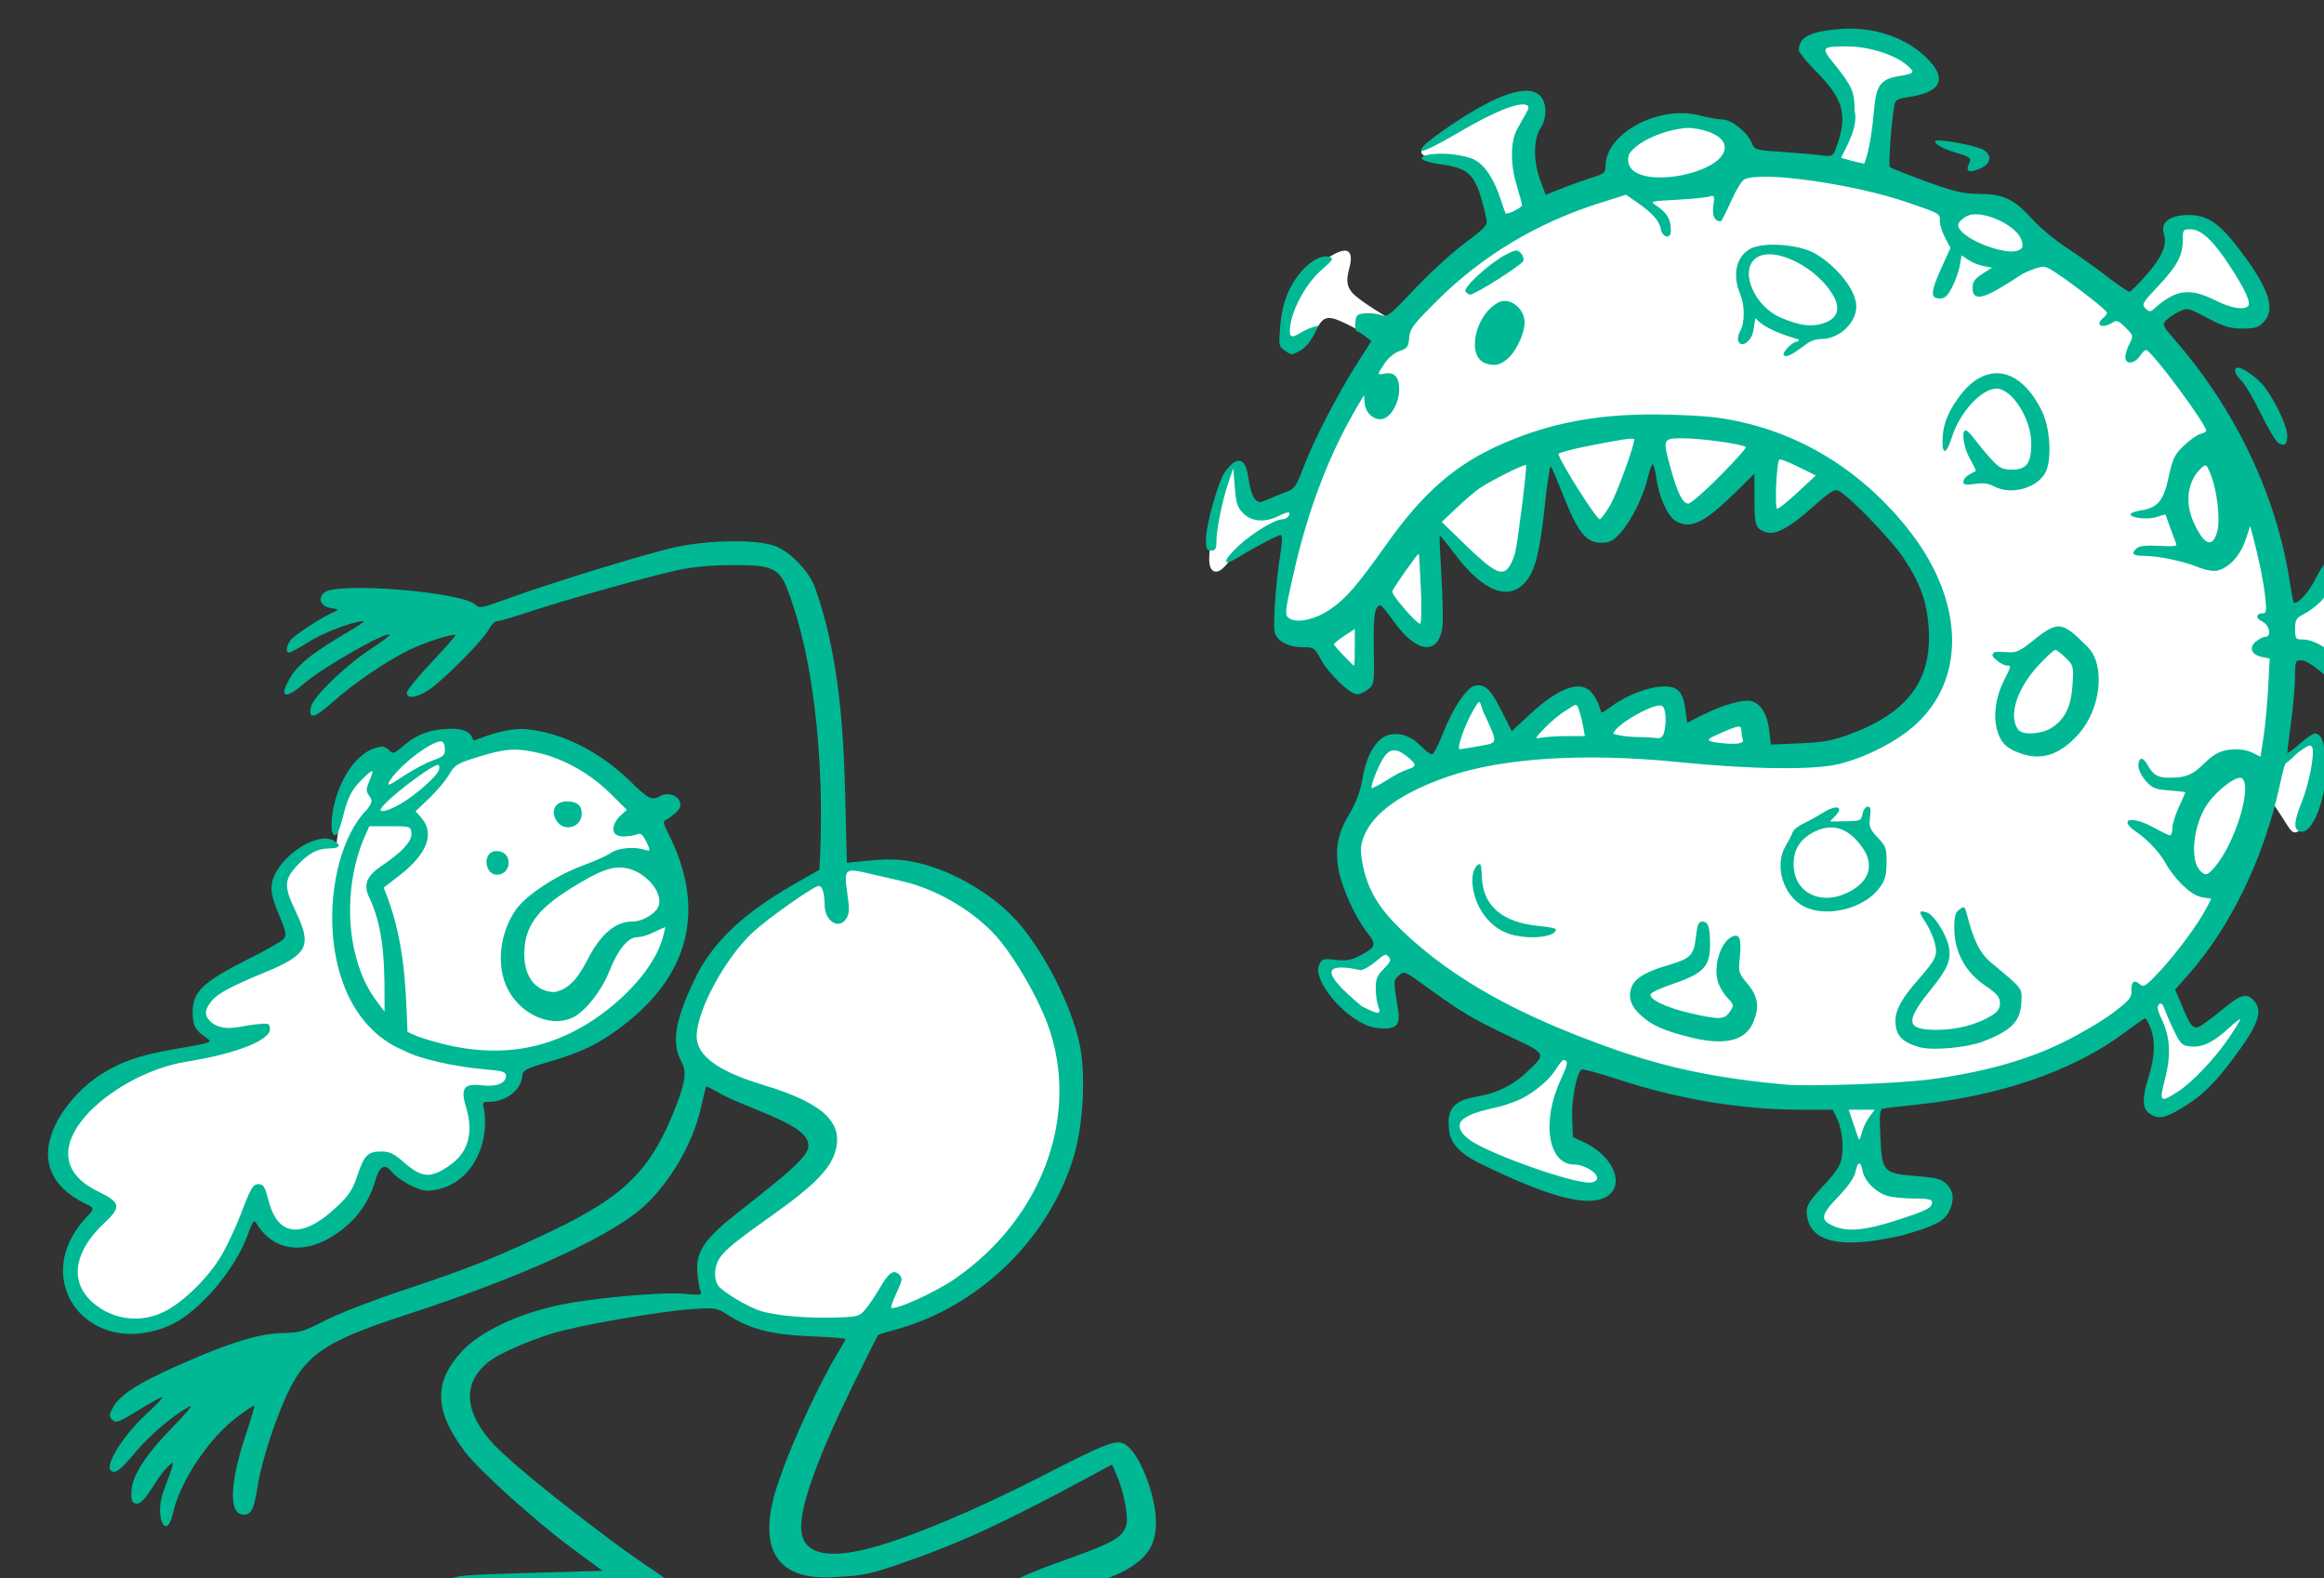 <?xml version="1.0" ?><svg height="294.986mm" viewBox="0 0 434.525 294.986" width="434.525mm" xmlns="http://www.w3.org/2000/svg">
    <rect x="0" y="0" width="434.525" height="294.986" fill="#333333" stroke="none"/>
    <path color="#000" d="m 26117.814,15277.555 c -3.46,0.03 -6.967,0.292 -10.541,0.781 -19.059,2.606 -2.464,15.946 9.206,35.666 11.639,19.671 -1.358,41.969 -9.487,59.375 -31.609,-5.205 -60.519,-9.369 -60.519,-9.369 0,0 -6.42,-25.789 -38.508,-26.012 -3.32,-0.02 -6.915,0.228 -10.805,0.809 -41.497,6.196 -37.494,36.925 -37.494,36.925 0,0 -32.753,12.294 -58.629,24.041 0.08,-1.252 -0.08,-2.464 -0.564,-3.583 -4.754,-11.086 -9.64,-39.829 -1.86,-56.438 7.779,-16.608 -0.476,-22.169 -10.33,-19.213 -9.854,2.956 -50.909,19.913 -63.097,30.182 -12.187,10.268 -4.193,10.93 12.835,13.07 17.028,2.139 28.523,26.563 36.303,47.566 0.256,0.691 0.562,1.291 0.887,1.848 -0.763,0.521 -1.477,1.029 -2.078,1.508 -9.934,7.917 -40.11,33.65 -67.785,66.103 -11.804,-6.912 -27.482,-16.492 -33.334,-21.923 -9.834,-9.128 -1.58,-18.337 -2.487,-26.795 -0.907,-8.459 -11.104,-3.379 -22.48,5.422 -11.376,8.801 -21.772,34.338 -23.369,45.49 -1.597,11.153 7.801,15.562 13.48,10.336 11.245,-9.834 9.299,-21.587 22.045,-17.096 7.879,2.777 23.329,11.692 34.735,18.563 -11.002,14.151 -21.035,29.184 -28.456,44.328 -9.448,19.282 -18.045,40.572 -25.181,61.166 -12.484,4.63 -25.756,9.441 -29.891,10.531 -8.454,2.228 -15.555,2.69 -17.096,-10.551 -1.541,-13.241 -2.021,-17.056 -6.638,-18.974 -4.617,-1.917 -13.444,29.987 -15.219,47.599 -2.943,17.067 -2.383,24.97 2.941,25.264 5.325,0.294 10.65,-10.55 17.329,-15.805 6.679,-5.254 28.54,-16.857 36.293,-18.16 1.503,-0.253 3.723,-0.733 6.164,-1.289 -10.131,32.628 -15.833,61.169 -14.383,73.703 6.495,14.991 26.535,7.115 26.535,7.115 l 31.818,32.321 1.676,-51.664 11.352,-10.467 c 0,0 30.982,28.889 35.168,27.047 4.187,-1.843 -0.28,-78.877 -0.28,-78.877 0,0 48.568,42.369 54.709,42.871 6.14,0.502 12.841,-7.453 16.563,-41.531 3.722,-34.08 11.537,-48.147 11.537,-48.147 0,0 33.587,53.756 39.17,55.598 5.582,1.842 34.89,-66.821 34.89,-66.821 0,0 19.724,52.754 24.469,54.596 4.745,1.842 53.965,-46.725 53.965,-46.725 0,0 2.139,48.987 7.443,50.913 5.303,1.926 44.196,-33.327 47.36,-31.569 3.163,1.758 98.358,69.586 64.584,141.178 -33.774,71.593 -124.397,52.502 -124.397,52.502 0,0 1.023,-27.382 -6.328,-30.061 -7.35,-2.68 -50.055,22.358 -50.055,22.358 0,0 -0.279,-31.735 -10.792,-32.656 -10.514,-0.922 -46.243,30.394 -46.243,30.394 0,0 -10.699,-31.902 -17.398,-30.478 -6.699,1.423 -42.24,37.763 -42.24,37.763 0,0 -22.981,-41.029 -25.959,-38.517 -2.977,2.512 -28.377,52.752 -28.377,52.752 0,0 -24.472,-22.942 -35.358,-15.071 -10.886,7.871 -14.42,40.944 -14.42,40.944 0,0 -17.585,12.058 -7.631,46.892 3.687,12.896 10.138,31.026 26.838,50.942 -9.73,7.088 -19.126,13.601 -22.666,14.966 -8.471,3.267 -17.459,-3.657 -22.646,1.944 -5.186,5.601 -1.47,9.919 11.885,24.115 13.354,14.197 24.808,17.931 32.285,12.758 7.477,-5.173 -4.15,-20.03 -1.557,-28.82 1.393,-4.721 5.484,-9.916 11.459,-15.362 20.694,20.952 53.473,43.211 106.471,63.047 -5.194,9.545 -10.836,19.321 -14.383,23.553 -7.952,9.491 -33.753,14.547 -49.355,20.654 -15.602,6.106 -5.532,24.854 6.396,31.232 11.928,6.379 32.586,13.459 51.127,20.11 18.541,6.651 41.836,8.673 44.559,-0.856 2.723,-9.53 -8.472,-10.735 -19.752,-19.681 -11.28,-8.946 -15.516,-8.634 -13.485,-21.742 1.971,-12.716 3.456,-32.972 11.987,-47.204 22.806,7.685 48.93,14.926 78.931,21.483 37.658,8.23 71.845,12.959 103.063,14.305 8.866,13.893 17.466,37.69 0.392,57.183 -19.145,21.859 -16.163,24.075 -12.144,27.926 4.019,3.85 5.532,11.746 39.804,5.602 34.273,-6.147 46.848,-16.765 45.379,-24.739 -1.47,-7.973 -28.611,-5.251 -39.502,-11.435 -9.272,-5.265 -6.031,-42.326 -4.884,-54.278 79.07,-2.186 137.686,-28.736 185.363,-77.672 v 0.116 c 5.489,9.84 16.164,23.998 14.176,35.939 -1.989,11.941 -13.83,35.706 -6.051,40.84 7.779,5.134 33.191,-12.681 42.699,-23.883 9.508,-11.201 28.567,-36.562 23.381,-41.93 -5.186,-5.367 -18.238,10.386 -26.666,14.665 -8.427,4.278 -14.652,4.357 -20.141,-7.973 -3.139,-7.052 -11.476,-18.851 -18.091,-27.746 18.39,-20.619 35.152,-44.754 50.88,-72.281 12.574,-22.005 21.601,-43.921 27.827,-65.444 0.747,3.927 2.495,8.379 5.892,13.242 12.879,18.436 11.755,22.756 19.664,16.727 7.909,-6.029 9.812,-36.717 11.67,-44.691 1.859,-7.973 0.561,-20.187 -4.496,-16.881 -4.946,3.234 -12.133,6.593 -28.098,13.4 5.896,-26.781 7.643,-52.791 6.639,-77.418 7.049,0.04 14.771,0.415 21.026,1.588 15.559,2.918 18.714,17.774 26.709,18.396 7.995,0.622 11.322,-27.38 11.582,-47.8 0.259,-20.42 -2.075,-39.36 -11.237,-39.44 -9.163,-0.08 -15.689,13.458 -23.511,26.76 -5.792,9.849 -14.176,13.425 -26.483,15.867 -6.84,-59.621 -28.131,-109.056 -41.213,-138.316 -9.856,-22.044 -30.85,-44.95 -52.806,-64.721 4.484,-3.607 9.095,-7.572 13.377,-11.728 16.466,-15.986 26.104,-1.168 47.324,6.377 21.22,7.546 21.35,-5.523 17.287,-17.969 -4.062,-12.447 -31.033,-43.563 -41.319,-51.614 -10.286,-8.051 -16.118,6.223 -20.181,22.637 -3.677,14.858 -16.819,24.314 -32.387,38.606 -28.963,-23.904 -55.32,-40.575 -55.32,-40.575 0,0 -12.002,-22.272 -29.494,-31.65 -17.492,-9.379 -28.937,1.59 -43.823,-6.449 -5.197,-2.806 -23.846,-6.818 -45.814,-10.85 2.525,-20.249 8.793,-64.042 16.199,-66.941 9.638,-3.773 23.899,-8.791 5.531,-20.731 -14.924,-9.702 -29.047,-14.011 -44.043,-13.888 z m -991.503,492.191 c -8.926,0.221 -19.887,3.855 -28.778,13.549 -18.199,19.842 -7.742,-7.999 -16.793,-1.178 -9.051,6.821 -21.809,17.567 -26.662,62.957 -5.998,2.503 -26.334,2.355 -36.857,20.707 -10.523,18.352 8.287,49.905 8.287,49.905 0,0 -67.501,25.319 -68.047,46.076 -0.545,20.756 26.935,22.033 26.935,22.033 0,0 -92.447,19.159 -112.13,50.564 -19.683,31.405 -11.834,56.776 16.464,64.725 -8.451,17.469 -44.405,53.231 2.127,82.682 37.543,23.761 86.872,-25.463 108.614,-83.418 0,0 -0.11,37.98 33.259,26.4 33.369,-11.581 50.163,-56.873 50.163,-56.873 0,0 36.257,27.627 53.378,10.551 17.12,-17.077 14.504,-53.537 14.504,-53.537 0,0 28.195,-0.34 30.237,-23.33 27.044,-8.195 119.136,-43.476 114.174,-107.758 -4.962,-64.282 -55.795,-104.84 -77.643,-114.824 -34.506,-15.769 -75.541,1.103 -75.541,1.103 3.57,-5.063 -3.494,-10.065 -13.934,-10.334 -0.575,-0.01 -1.162,-0.01 -1.757,0 z m 311.923,91.955 c -21.054,-0.236 -47.53,6.1 -59.324,16.072 -15.725,13.295 -51.666,27.781 -73.117,84.403 -21.452,56.621 51.797,64.507 76.256,74.513 24.46,10.006 17.528,29.077 4.578,41.555 -12.949,12.478 -23.413,19.659 -46.434,40.024 -23.021,20.365 -33.092,28.722 -12.687,49.675 13.08,11.301 93.652,41.672 170.693,-13.183 77.042,-54.856 80.967,-137.257 57.815,-197.645 -23.152,-60.388 -79.003,-86.287 -99.278,-92.879 -5.068,-1.648 -11.484,-2.456 -18.502,-2.535 z" fill="#FFFFFF" overflow="visible" paint-order="fill markers stroke" transform="translate(517.442,3.726) matrix(0.265,0,0,0.265,-6215.734,-3399.215) translate(-3313.529,-2437.82)"/>
    <path d="m 21886.116,13940.863 c -57.856,-1.226 -61.574,-1.511 -64.036,-4.881 -3.196,-4.37 -3.218,-5.067 -0.309,-8.85 1.978,-2.575 9.618,-3.208 54.301,-4.498 l 51.999,-1.502 -21.593,-15.968 c -26.22,-19.391 -65.894,-55.219 -75.72,-68.379 -21.41,-28.678 -21.958,-48.661 -1.931,-70.391 12.999,-14.101 40.014,-26.82 70.112,-33.01 22.863,-4.704 71.276,-9.024 86.149,-7.685 12.657,1.135 13.491,0.99 12.09,-2.104 -0.829,-1.827 -1.812,-7.885 -2.187,-13.459 -0.989,-14.744 5.27,-23.526 31.173,-43.741 32.556,-25.409 42.231,-34.186 45.897,-40.753 9.917,-17.766 -38.839,-28.545 -62.476,-41.998 -4.385,-2.566 -8.169,-4.389 -8.407,-4.044 -0.228,0.342 -1.928,7.257 -3.755,15.365 -5.874,26.065 -23.587,55.457 -43.236,71.752 -25.088,20.802 -86.955,48.562 -164.071,73.619 -55.629,18.076 -70.133,27.343 -82.979,53.009 -8.821,17.623 -19.321,49.356 -22.169,67.002 -2.865,17.754 -4.504,21.166 -10.165,21.166 -10.634,0 -9.887,-22.274 1.921,-57.336 3.492,-10.371 6.04,-19.169 5.663,-19.546 -0.378,-0.377 -5.922,3.291 -12.317,8.154 -19.875,15.104 -39.975,45.225 -44.967,67.388 -2.445,10.86 -6.312,12.687 -8.679,4.105 -2.898,-15.727 6.803,-27.311 8.709,-39.621 -10.293,6.088 -18.974,29.739 -25.771,29.105 -3.162,-0.45 -3.767,-1.816 -3.643,-8.229 0.202,-11.098 9.696,-25.964 29.335,-45.993 9.123,-9.302 14.511,-15.834 11.978,-14.516 -11.027,5.741 -27.986,19.981 -38.001,31.915 -11.669,13.903 -14.953,16.312 -18.032,13.234 -3.899,-3.902 9.257,-24.826 24.363,-38.744 7.665,-7.062 13.123,-12.838 12.129,-12.838 -0.993,0 -8.693,4.238 -17.115,9.42 -13.561,8.347 -15.626,9.109 -18.056,6.679 -2.43,-2.43 -2.402,-3.405 0.253,-8.526 4.591,-8.879 17.84,-17.42 47.096,-30.37 35.481,-15.702 56.402,-22.123 72.948,-22.383 11.751,-0.178 14.741,-1.075 29.835,-8.872 9.451,-4.879 34.731,-14.607 57.887,-22.274 43.117,-14.273 64.647,-22.908 102.93,-41.281 50.98,-24.463 69.555,-43.198 86.531,-87.276 7.11,-18.458 7.815,-24.636 3.685,-32.341 -7.088,-13.219 -3.973,-29.977 11.313,-60.89 20.526,-39.571 62.534,-60.024 86.308,-73.819 3.707,-59.854 -0.913,-143.81 -23.5,-200.157 -5.713,-14.251 -14.732,-14.84 -39.118,-14.757 -13.263,0.05 -27.009,1.326 -36.752,3.422 -19.999,4.299 -80.077,21.154 -105.471,29.586 -10.827,3.596 -20.965,6.54 -22.528,6.54 -1.563,0 -4.191,2.607 -5.84,5.794 -3.662,7.08 -30.018,33.887 -41.139,41.844 -8.833,6.319 -16.769,7.675 -16.769,2.865 0,-1.616 7.878,-11.29 17.509,-21.496 9.628,-10.208 17.237,-18.832 16.908,-19.161 -1.429,-1.428 -22.505,5.337 -33.049,10.605 -16.659,8.328 -39.094,23.657 -53.663,36.671 -12.998,11.613 -17.577,12.506 -15.182,2.975 1.748,-6.971 23.964,-28.475 41.138,-39.822 8.319,-5.495 14.798,-10.318 14.4,-10.718 -2.541,-2.539 -47.528,23.137 -61.064,34.853 -13.701,11.855 -17.724,8.87 -8.228,-6.105 5.456,-8.599 16.663,-17.227 40.331,-31.041 6.785,-3.96 11.491,-7.216 10.455,-7.233 -6.7,-0.127 -28.129,7.923 -38.383,14.399 -6.689,4.223 -13.013,7.682 -14.052,7.682 -2.708,0 -2.326,-4.081 0.801,-8.546 2.557,-3.651 23.564,-17.27 31.403,-20.357 3.094,-1.219 2.654,-1.603 -2.764,-2.399 -7.282,-1.069 -9.704,-6.851 -4.629,-11.063 9.025,-7.492 96.304,-0.481 106.267,8.534 3.142,2.844 4.581,2.593 22.267,-3.89 29.518,-10.816 98.053,-31.895 118.417,-36.423 24.205,-5.381 58.462,-5.792 71.263,-0.851 10.008,3.862 22.378,16.376 27.356,27.682 17.259,47.355 20.602,100.49 21.779,145.9 l 1.224,49.754 4.605,-0.481 c 24.834,-2.602 31.84,-2.539 45.065,0.403 26.371,5.868 56.267,23.982 73.003,44.235 18.284,22.127 35.579,56.771 41.374,82.877 4.652,20.97 2.99,56.418 -3.722,79.356 -16.918,57.803 -66.451,106.363 -125.066,122.605 -7.013,1.943 -12.978,3.76 -13.254,4.039 -0.279,0.279 -8.022,15.765 -17.209,34.416 -24.296,49.321 -37.044,84.066 -37.044,100.964 0,18.715 17.002,23.61 50.402,14.511 28.011,-7.632 73.257,-26.655 118.272,-49.728 47.858,-24.527 54.011,-26.846 60.304,-22.721 10.726,7.027 22.49,38.938 21.292,57.753 -0.902,14.185 -6.598,22.346 -21.454,30.738 -18.453,10.426 -58.82,18.827 -75.38,20.47 -10.729,1.064 -17.481,-0.903 -6.833,-10.252 4.177,-3.669 15.44,-8.785 33.498,-15.213 41.443,-14.756 47.005,-17.865 49.46,-27.654 1.391,-5.536 -2.156,-23.376 -6.74,-33.912 l -3.486,-8.011 -15.226,8.229 c -61.799,33.401 -94.158,48.229 -136.85,62.709 -18.597,6.307 -25.069,7.625 -40.707,8.278 -47.868,4.396 -59.292,-23.606 -40.336,-72.948 6.952,-20.931 27.021,-64.138 38.767,-83.48 3.489,-5.742 6.342,-10.835 6.342,-11.319 0,-0.484 -10.986,-1.335 -24.415,-1.893 -27.56,-1.142 -42.555,-4.903 -57.581,-14.435 -9.101,-5.775 -9.407,-5.828 -26.389,-4.712 -23.255,1.527 -80.79,11.569 -98.924,17.267 -17.389,5.463 -35.58,13.454 -43.562,19.138 -23.302,17.857 -14.461,40.616 2.539,58.87 15.621,16.231 51.438,44.204 82.485,67.47 32.763,24.552 47.303,30.647 47.303,36.879 0,4.701 0.356,14.585 -12.24,11.455 -28.523,-7.533 -61.139,-6.315 -82.67,-6.785 z m 227.522,-204.221 c 2.457,-2.921 7.051,-9.74 10.206,-15.147 6.38,-10.936 9.714,-13.168 13.707,-9.172 2.357,2.354 2.119,3.914 -1.91,12.61 -2.529,5.46 -4.272,10.249 -3.877,10.647 2.204,2.205 30.855,-10.728 44.494,-20.083 64.626,-44.323 90.894,-121.454 63.397,-186.165 -7.233,-17.027 -19.591,-38.131 -30.161,-51.512 -15.571,-19.705 -43.762,-37.094 -69.839,-43.077 -7.353,-1.685 -18.679,-4.305 -25.166,-5.819 -15.36,-3.583 -16.165,-2.732 -13.659,14.45 1.58,10.829 1.461,14.176 -0.622,17.531 -5.249,8.462 -15.356,2.151 -15.409,-9.624 -0.05,-8.878 -2.008,-14.194 -4.848,-13.105 -6.392,2.453 -35.663,23.263 -45.577,32.403 -19.64,18.106 -39.847,55.381 -39.847,73.51 0,13.713 15.051,24.712 46.991,34.343 43.883,13.232 58.273,27.651 49.782,49.886 -4.175,10.937 -16.166,22.659 -41.752,40.818 -27.603,19.592 -34.928,25.526 -38.84,31.458 -3.621,5.488 -4.242,13.52 -1.447,18.74 2.252,4.208 20.462,15.316 30.266,18.461 10.371,3.329 32.458,5.305 52.402,4.692 16.446,-0.506 17.445,-0.775 21.709,-5.845 z m -551.416,-62.92 c 5.664,-6.763 9.676,-7.901 1.12,-11.487 -51.576,-25.169 -16.479,-73.207 9.846,-90.573 14.785,-9.565 27.882,-14.149 52.789,-18.469 27.737,-4.814 27.398,-4.683 21.971,-8.422 -7.171,-4.941 -8.952,-8.268 -9.013,-16.85 -0.102,-15.545 6.629,-21.935 41.701,-39.522 11.091,-5.564 21.268,-11.445 22.616,-13.069 2.083,-2.511 1.556,-5.096 -3.509,-17.159 -4.472,-10.658 -5.726,-15.958 -5.016,-21.238 2.338,-17.448 30.81,-37.726 43.464,-30.956 5.851,3.132 4.668,5.633 -2.663,5.633 -8.594,0 -15.263,3.623 -23.541,12.785 -8.588,9.507 -8.638,14.349 -0.323,31.701 11.722,24.456 8.659,30.372 -22.348,43.181 -24.03,9.924 -33.033,14.819 -37.36,20.323 -5.189,6.598 -4.87,10.73 1.201,15.517 9.4,5.958 19.249,1.764 29.944,0.616 9.69,-1.034 10.146,-0.89 10.371,3.276 0.383,7.168 -21.183,17.007 -59.202,23.08 -52.02,8.31 -117.373,64.489 -62.194,91.429 15.963,7.627 16.707,10.906 4.964,21.869 -24.763,23.121 -25.635,46.706 -2.263,61.156 12.823,7.929 28.804,8.85 42.747,2.468 12.816,-5.868 29.686,-21.677 39.961,-37.444 4.251,-6.528 11.278,-21.16 15.61,-32.514 6.884,-18.041 8.415,-20.648 12.119,-20.648 3.672,0 4.665,1.612 7.366,11.944 6.664,25.483 24.018,26.775 48.507,3.613 8.012,-7.575 10.806,-11.84 13.954,-21.296 4.877,-14.663 7.439,-17.295 16.821,-17.295 6.039,0 8.988,1.381 15.842,7.411 13.1,11.534 19.424,11.863 33.398,1.741 12.497,-9.053 16.066,-22.683 10.654,-40.665 -4.021,-13.366 -1.447,-16.688 11.732,-15.127 9.747,1.156 16.517,-1.564 16.517,-6.628 0,-2.889 -2.125,-3.568 -14.594,-4.655 -22.629,-1.974 -46.949,-7.583 -57.297,-13.217 -65.59,-26.965 -59.83,-136.43 -26.392,-169.809 4.08,-5.432 4.25,-6.357 1.804,-9.846 -2.336,-3.339 -2.351,-4.68 -0.101,-10.069 3.844,-9.195 3.276,-9.555 -4.008,-2.552 -8.314,7.992 -10.881,12.91 -14.724,28.209 -3.036,12.084 -5.372,14.977 -7.538,9.335 -2.246,-20.802 12.406,-57.678 35.647,-59.75 1.194,0 3.431,1.251 4.969,2.79 2.499,2.498 3.441,2.232 8.884,-2.517 11.176,-9.749 20.706,-12.32 33.365,-12.802 18.213,-0.693 15.263,8.851 17.87,8.09 11.912,-4.616 25.292,-8.776 36.19,-7.835 25.11,2.296 52.08,15.735 73.394,36.573 13.265,12.968 15.231,13.931 21.545,10.551 5.177,-2.77 12.107,-0.636 13.642,4.198 0.958,3.02 0.101,5.055 -3.438,8.093 -2.597,2.235 -5.709,4.391 -6.92,4.794 -1.536,0.512 -0.937,3.203 1.974,8.912 27.347,53.604 15.59,101.088 -34.112,137.769 -15.601,11.514 -26.633,16.807 -48.834,23.423 -18.481,5.508 -19.376,6.009 -19.964,11.179 -1.061,9.354 -11.886,17.391 -23.428,17.391 -4.509,0 -4.718,0.375 -3.306,5.988 3.953,27.009 -11.732,55.871 -40.399,56.666 -6.192,0 -20.161,-7.526 -25.077,-13.506 -5.217,-6.351 -8.721,-3.745 -12.187,9.061 -6.093,17.957 -17.204,30.075 -34.216,39.362 -20.104,10.176 -38.573,5.277 -48.834,-11.855 -1.668,-2.914 -2.539,-1.773 -6.084,7.946 -9.04,24.793 -33.945,54.079 -54.051,63.558 -56.406,25.544 -100.534,-29.56 -61.563,-73.856 z m 361.206,-142.348 c 25.314,-17.498 43.455,-39.98 47.877,-59.331 l 1.137,-4.984 c -6.403,2.481 -13.067,6.941 -20.019,7.163 -6.344,0.05 -13.586,8.927 -19.409,23.765 -5.681,14.481 -17.919,29.668 -26.912,33.393 -15.337,6.351 -35.523,-2.798 -44.713,-20.263 -8.572,-16.292 -6.028,-40.242 6.043,-56.906 7.255,-10.011 28.994,-24.153 47.283,-30.756 7.918,-2.856 16.533,-6.74 19.143,-8.63 4.849,-3.509 16.323,-4.672 23.534,-2.381 4.733,1.502 4.862,0.714 1.077,-6.603 -2.16,-4.176 -3.669,-5.233 -5.987,-4.189 -1.706,0.768 -6.003,1.46 -9.551,1.533 -10.97,-0.188 -7.277,-9.854 -2.627,-14.252 l 4.953,-4.594 -11.987,-11.813 c -13.779,-13.579 -32.177,-24.026 -49.497,-28.107 -16.354,-3.854 -23.988,-3.406 -43.116,2.541 -15.384,4.784 -16.882,5.689 -20.71,12.504 -6.806,10.365 -14.779,17.422 -23.725,25.883 l 4.252,4.941 c 9.418,10.951 3.738,25.467 -15.866,40.553 l -10.929,8.41 c 14.301,34.468 15.516,66.007 16.817,101.787 l 7.576,3.335 c 46.457,15.84 86.842,13.217 125.356,-12.999 z m -76.368,-106.064 c -2.339,-6.152 0.641,-11.855 6.193,-11.855 5.219,0 8.597,3.255 8.597,8.29 0,8.931 -11.678,11.746 -14.79,3.565 z m 48.661,-33.124 c -4.591,-7.009 -1.071,-13.746 7.182,-13.746 7.127,0 10.543,2.764 10.543,8.531 0,9.768 -12.36,13.404 -17.725,5.215 z m -131.635,55.236 c -8.011,-14.93 4.241,-20.46 13.5,-27.288 11.24,-8.228 16.249,-14.486 15.677,-19.579 -0.501,-4.482 -0.912,-4.609 -15.091,-4.609 h -14.575 l -4.224,9.527 c -14.661,35.84 -12.365,84.065 8.724,113.017 l 6.221,8.293 c -0.102,-26.449 0.931,-55.039 -10.232,-79.361 z m 153.211,43.049 c 9.185,-18.126 19.743,-27.258 31.531,-27.271 7.862,0 17.65,-6.02 19.082,-11.716 2.498,-9.958 -10.425,-24.104 -23.859,-26.118 -9.436,-1.417 -18.514,2.032 -38.896,14.777 -23.64,14.779 -32.25,27.116 -32.25,46.216 0,16.092 8.357,26.443 21.438,26.554 11.225,-2.184 17.596,-12.082 22.954,-22.442 z m -130.999,-110.716 c 10.368,-6.096 25.257,-19.32 26.318,-23.374 0.537,-2.058 0.354,-3.738 -0.408,-3.738 -5.268,0 -40.655,27.578 -40.655,31.685 0,2.255 6.626,0.204 14.745,-4.573 z m 21.896,-30.157 c 7.842,-2.784 8.846,-3.75 8.687,-8.341 -0.102,-2.914 -1.222,-5.192 -2.557,-5.194 -7.782,-0.03 -31.333,18.437 -36.965,28.963 -1.519,2.838 1.053,1.746 9.959,-4.226 6.607,-4.43 15.999,-9.469 20.876,-11.202 z m 969.504,318.148 c 0,-4.427 2.575,-8.408 11.768,-18.193 9.189,-9.788 12.047,-14.207 13.058,-20.199 1.503,-8.886 -0.177,-21.132 -3.9,-28.399 l -2.591,-5.068 h -22.141 c -42,0 -86.168,-7.279 -128.693,-21.205 -13.619,-4.46 -25.439,-7.69 -26.268,-7.181 -3.484,2.157 -7.226,21.236 -6.704,34.191 l 0.544,13.503 8.486,4.021 c 20.813,9.864 28.754,31.056 14.417,38.47 -13.419,6.941 -40.9,-0.506 -88.905,-24.086 -14.676,-7.206 -21.527,-15.289 -21.527,-25.391 -2.298,-22.984 18.399,-19.507 31.289,-24.377 9.472,-3.558 16.579,-7.792 22.716,-13.531 15.248,-14.263 15.626,-13.371 -11.017,-26.019 -26.042,-12.366 -34.589,-17.453 -58.275,-34.688 -15.981,-11.625 -16.261,-11.744 -19.999,-8.364 -3.938,3.565 -3.93,3.157 -0.425,25.117 0.691,4.333 0.255,7.964 -1.166,9.674 -3.18,3.831 -15.339,3.441 -23.546,-0.757 -18.576,-9.5 -35.497,-32.154 -31.077,-41.613 1.963,-4.205 2.835,-4.469 11.455,-3.464 7.292,0.85 10.943,0.264 16.708,-2.675 11.956,-6.101 12.635,-7.944 5.972,-16.211 -8.218,-10.191 -17.939,-31.355 -20.344,-44.283 -2.802,-15.071 -0.791,-25.761 7.457,-39.616 4.821,-8.098 7.69,-15.816 9.276,-24.95 3.076,-17.739 10.368,-29.408 19.437,-31.11 8.055,-1.51 15.378,1.29 22.317,8.534 2.843,2.967 6.114,5.394 7.272,5.394 1.156,0 4.736,-6.841 7.956,-15.202 6.363,-16.521 16.358,-31.657 21.859,-33.095 7.161,-1.874 11.438,1.952 19.001,16.994 l 7.506,14.93 12.925,-11.967 c 21.009,-19.452 36.207,-24.522 43.961,-14.663 2.123,2.698 4.345,6.843 4.94,9.213 0.593,2.368 1.412,4.307 1.817,4.307 0.408,0 4.135,-2.461 8.288,-5.467 10.049,-7.281 25.69,-12.961 35.688,-12.961 9.809,0 13.267,3.9 14.993,16.892 l 1.158,8.732 10.467,-5.283 c 15.697,-7.923 30.948,-11.954 36.195,-9.562 6.282,2.86 9.978,9.597 11.275,20.536 l 1.146,9.669 20.447,-0.882 c 16.873,-0.727 23.088,-1.865 35.55,-6.506 40.489,-15.077 57.544,-37.883 55.363,-74.035 -1.156,-19.161 -5.853,-32.342 -17.996,-50.499 -8.442,-12.62 -37.555,-42.738 -45.342,-46.906 -3.067,-1.641 -5.757,-0.03 -18.26,11.076 -17.375,15.403 -26.892,20.404 -33.818,17.769 -6.931,-2.633 -7.508,-4.447 -7.539,-23.632 l -0.03,-17.461 -13.361,13.148 c -22.31,21.956 -32.367,26.625 -42.72,19.842 -5.432,-3.56 -11.47,-17.311 -13.145,-29.931 -0.701,-5.281 -1.855,-9.601 -2.563,-9.601 -0.708,0 -2.271,4.259 -3.472,9.464 -3.025,13.107 -11.744,30.668 -19.318,38.908 -5.311,5.782 -7.555,6.91 -13.74,6.91 -10.303,0 -16.209,-7.318 -26.154,-32.399 -4.389,-11.065 -8.506,-20.732 -9.155,-21.482 -0.646,-0.75 -2.572,11.689 -4.279,27.642 -3.5,32.691 -6.751,45.721 -13.373,53.591 -11.925,14.172 -30.168,7.153 -50.038,-19.248 -5.683,-7.549 -10.533,-13.498 -10.779,-13.219 -0.254,0.28 0.332,13.363 1.285,29.072 0.955,15.71 1.231,31.857 0.621,35.887 -3.038,19.968 -18.525,17.964 -34.328,-4.445 -4.333,-6.144 -8.443,-11.171 -9.132,-11.171 -4.234,0 -5.3,6.59 -4.901,30.245 0.419,24.647 0.312,25.432 -3.92,28.873 -2.393,1.943 -5.951,3.534 -7.909,3.534 -4.982,0 -20.476,-14.997 -25.731,-24.901 -4.156,-7.835 -4.802,-8.268 -12.312,-8.268 -10.15,0 -18.418,-4.285 -19.935,-10.331 -1.437,-5.726 0.503,-34.165 3.701,-54.268 1.632,-10.254 1.733,-14.627 0.343,-14.597 -1.989,0.05 -18.176,8.592 -30.85,16.297 -10.733,6.527 -9.897,1.513 1.48,-8.886 10.199,-9.322 25.538,-18.509 30.897,-18.509 2.78,0 5.79,-3.287 4.341,-4.738 -0.447,-0.444 -3.639,0.618 -7.097,2.361 -9.604,4.837 -19.146,4.178 -25.052,-1.731 -4.166,-4.166 -5.113,-7.056 -6.023,-18.385 l -1.077,-13.441 -3.2,9.253 c -4.297,12.423 -8.64,33.385 -8.681,41.884 -0.03,5.67 -0.691,6.909 -3.717,6.909 -3.124,0 -3.684,-1.229 -3.684,-8.085 0,-9.183 7.87,-38.063 12.553,-46.064 1.71,-2.925 4.879,-6.485 7.041,-7.914 5.63,-3.719 9.048,0.324 10.68,12.639 0.715,5.384 2.586,11.212 4.163,12.953 2.655,2.933 3.352,2.952 9.552,0.228 3.677,-1.615 9.5,-3.966 12.94,-5.223 5.597,-2.044 6.867,-3.92 12.115,-17.862 6.886,-18.304 24,-51.343 37.864,-73.103 l 9.824,-15.413 -4.467,-3.433 c -2.456,-1.888 -5.139,-3.451 -5.963,-3.474 -0.826,-0.03 -1.238,-2.737 -0.921,-6.03 0.511,-5.301 1.282,-6.057 6.716,-6.579 3.375,-0.321 8.4,0.204 11.165,1.166 4.755,1.657 6.053,0.667 23.954,-18.309 10.411,-11.032 26.308,-25.571 35.328,-32.308 14.757,-11.017 16.295,-12.728 15.332,-17.038 -7.015,-31.355 -10.705,-35.71 -32.787,-38.708 -13.457,-1.827 -16.999,-4.966 -7.594,-6.733 9.306,-1.746 25.105,0.08 32.109,3.695 7.003,3.621 13.5,13.312 17.981,26.823 1.848,5.574 3.553,10.454 3.787,10.844 0.823,1.369 11.602,-3.94 11.602,-5.714 0,-0.988 -1.756,-7.571 -3.9,-14.63 -4.343,-14.3 -4.209,-30.387 0.321,-38.64 1.46,-2.66 4.135,-7.444 5.945,-10.629 2.833,-4.992 2.911,-5.94 0.56,-6.841 -5.392,-2.071 -22.693,4.895 -46.064,18.547 -24.499,14.309 -32.413,17.369 -25.792,9.973 1.931,-2.156 10.569,-8.678 19.194,-14.493 32.44,-21.869 53.969,-28.949 62.399,-20.519 5.047,5.047 5.157,15.836 0.228,23.268 -4.915,7.421 -4.882,23.382 0.08,36.628 l 3.76,10.044 c 10.427,-4.236 21.068,-8.46 31.64,-11.79 9.656,-3.012 10.596,-3.775 10.596,-8.572 0,-22.945 37.396,-43.084 66.266,-35.688 6.287,1.611 13.66,2.929 16.389,2.929 6.096,0 17.397,8.996 20.397,16.237 2.166,5.232 2.541,5.354 20.065,6.489 9.818,0.636 22.185,1.7 27.479,2.364 9.357,1.175 9.681,1.061 11.66,-4.107 8.896,-23.251 6.01,-35.114 -13.231,-54.393 -6.963,-6.975 -12.662,-13.977 -12.662,-15.558 0,-9.207 7.992,-13.249 29.486,-14.919 22.414,-1.74 45.092,5.641 59.603,19.397 16.249,15.402 12.073,25.279 -12.145,28.727 -7.039,1.002 -8.893,2.033 -9.501,5.279 -2.015,10.768 -4.422,42.881 -3.3,43.996 0.702,0.697 12.056,5.197 25.232,10.004 20.146,7.348 26.154,8.764 37.776,8.914 17.486,0.227 24.722,3.654 37.485,17.759 5.346,5.906 16.307,15.033 24.354,20.283 8.05,5.247 20.93,14.402 28.62,20.346 7.689,5.942 14.739,10.741 15.664,10.665 0.922,-0.08 6.166,-5.26 11.652,-11.518 11.569,-13.196 15.213,-21.773 12.546,-29.514 -3.173,-11.295 10.563,-13.063 16.778,-13.126 14.082,-0.08 22.498,5.626 37.366,25.359 20.301,26.942 24.93,41.044 16.439,50.083 -3.696,3.935 -6.016,4.654 -15.017,4.654 -8.869,0 -12.997,-1.237 -24.69,-7.396 -13.799,-7.267 -14.146,-7.343 -20.19,-4.474 -3.382,1.603 -7.473,4.381 -9.095,6.169 -2.737,3.025 -2.306,3.983 6.073,13.561 42.875,48.993 72.185,110.625 81.233,170.81 1.136,7.558 2.374,14.05 2.752,14.428 2.285,2.285 11.063,-7.303 15.834,-17.301 8.929,-18.707 25.859,-28.229 34.619,-19.467 6.679,6.677 8.232,17.313 7.044,48.215 -1.219,31.63 -3.081,40.903 -9.064,45.094 -7.989,5.595 -16.401,3.666 -27.902,-6.395 -6.473,-5.668 -12.261,-9.215 -15.028,-9.215 -4.287,0 -4.5,0.544 -4.535,11.519 -0.03,6.334 -1.257,20.637 -2.749,31.785 -1.493,11.149 -2.719,20.963 -2.727,21.809 0,0.846 3.831,-1.848 8.536,-5.987 4.704,-4.141 9.576,-7.529 10.831,-7.529 4.669,0 7.061,6.137 7.874,20.215 1.371,23.684 -9.471,52.278 -18.509,48.809 -4.425,-1.698 -4.044,-6.788 1.55,-20.768 5.078,-12.694 9.143,-33.745 7.394,-38.303 -0.872,-2.268 -2.262,-1.931 -7.958,1.941 -3.799,2.58 -9.159,8.616 -10.19,8.621 -1.032,0 -2.376,4.871 -4.712,15.617 -11.172,51.398 -34.664,100.146 -64.533,133.894 l -9.405,10.626 4.841,11.486 c 7.068,16.766 8.231,17.661 15.972,12.256 3.508,-2.451 9.975,-7.462 14.368,-11.141 10.695,-8.95 15.115,-10.145 19.875,-5.387 7.445,7.447 4.143,17.09 -14.27,41.668 -13.581,18.129 -22.14,26.354 -36.202,34.787 -12.082,7.243 -16.617,7.981 -22.734,3.696 -5.178,-3.628 -5.283,-10.698 -0.387,-26.318 4.334,-13.825 4.674,-25.637 0.993,-34.447 -1.469,-3.514 -3.088,-6.39 -3.601,-6.39 -0.511,0 -6.981,4.52 -14.376,10.046 -36.074,26.962 -87.908,44.889 -147.148,50.896 -11.599,1.176 -22.234,2.473 -23.638,2.881 -2.022,0.591 -2.368,4.45 -1.682,18.692 1.287,26.752 1.409,26.876 27.994,29.06 11.862,0.975 15.347,1.997 18.886,5.536 5.007,5.007 5.534,11.6 1.546,19.313 -3.565,6.892 -10.072,10.194 -33.033,16.756 -18.379,4.01 -66.597,14.648 -67.365,-16.824 z m 63.15,6.251 c 21.803,-7.014 25.303,-8.803 25.303,-12.918 0,-1.908 -3.105,-2.539 -12.452,-2.539 -6.846,0 -15.283,-0.813 -18.747,-1.807 -8.473,-2.429 -16.414,-10.385 -17.812,-17.85 -1.354,-7.208 -3.497,-6.648 -5.094,1.33 -0.696,3.489 -5.467,10.214 -12.259,17.286 -12.293,12.8 -12.782,16.231 -2.923,20.524 9.63,4.19 21.932,3.066 43.984,-4.026 z m -211.306,-28.657 c 2.337,-3.779 -7.928,-10.757 -15.818,-10.757 -18.511,0 -23.344,-30.337 -9.532,-59.853 5.09,-10.875 5.513,-13.857 1.974,-13.857 -0.763,0 -3.221,2.97 -5.463,6.598 -5.838,9.448 -20.605,20.45 -31.774,23.676 -10.627,4.41 -23.743,4.505 -33.317,11.219 -5.503,4.064 -2.503,11.005 7.227,16.706 17.972,10.533 67.723,27.828 81.342,28.277 2.22,0.08 4.634,-0.832 5.361,-2.009 z m 192.25,-44.14 3.929,-5.313 h -18.362 l 2.952,8.752 c 1.622,4.814 3.357,9.996 3.856,11.519 0.532,1.627 1.477,0.202 2.299,-3.439 0.767,-3.411 3.164,-8.594 5.326,-11.519 z m 217.677,-17.939 c 10.295,-6.6 26.346,-23.536 36.405,-38.409 4.247,-6.282 7.721,-11.983 7.721,-12.674 0,-0.692 -3.636,2.095 -8.08,6.193 -10.777,9.932 -18.35,13.616 -26.583,12.932 -6.124,-0.509 -7.254,-1.482 -11.404,-9.813 -2.533,-5.086 -5.638,-12.099 -6.897,-15.586 -1.705,-4.723 -2.82,-5.808 -4.376,-4.249 -1.558,1.556 -1.059,4.216 1.951,10.437 5.972,12.332 6.684,25.244 2.323,42.141 -4.216,16.354 -3.544,17.033 8.94,9.028 z m -175.161,-8.685 c 37.318,-4.848 69.172,-13.731 94.848,-26.451 12.192,-6.038 27.972,-15.417 35.067,-20.837 11.504,-8.793 12.869,-10.5 12.626,-15.778 -0.284,-6.218 2.336,-7.671 6.519,-3.616 1.918,1.859 4.526,0 13.506,-9.674 11.911,-12.816 27.225,-33.545 32.853,-44.463 l 3.445,-6.687 -7.094,-1.135 c -9.251,-2.077 -20.344,-15.524 -24.522,-22.855 -4.257,-8.09 -12.684,-17.27 -21.127,-23.017 -13.578,-9.243 -3.56,-11.843 12.19,-3.162 5.484,3.023 10.665,5.496 11.517,5.496 0.851,0 1.558,-2.281 1.567,-5.067 0.03,-2.787 2.083,-9.505 4.607,-14.927 2.524,-5.42 4.589,-10.089 4.589,-10.373 0,-0.284 -5.1,-0.887 -11.331,-1.335 -9.907,-0.718 -11.99,-1.559 -16.584,-6.703 -3.096,-3.463 -5.242,-7.951 -5.224,-10.918 0.03,-4.842 2.478,-7.352 6.421,-0.391 4.784,8.419 8.415,9.663 20.697,8.86 16.326,-1.068 17.891,-12.732 30.824,-18.087 7.019,-2.668 16.911,-2.311 22.984,0.831 l 5.223,2.699 2.174,-14.218 c 1.196,-7.819 2.652,-23.42 3.238,-34.667 l 1.066,-20.447 -5.556,-1.11 c -7.377,-1.475 -9.327,-6.712 -4.087,-10.956 2.201,-1.782 5.154,-3.241 6.562,-3.241 4.637,0 2.952,-8.443 -2.151,-10.769 -4.885,-2.227 -4.607,-5.815 0.451,-5.815 2.455,0 2.704,-1.743 1.629,-11.519 -1.209,-10.989 -4.455,-27.009 -8.658,-42.732 l -1.941,-7.259 -3.387,10.008 c -3.633,10.731 -11.47,19.29 -19.511,21.309 -3.063,0.768 -8.293,-0.152 -14.295,-2.533 -10.888,-4.31 -28.08,-7.815 -38.337,-7.815 -7.467,0 -8.842,-1.758 -4.32,-5.512 1.815,-1.506 7.138,-2.03 15.71,-1.544 11.121,0.628 12.788,0.329 11.739,-2.096 -0.671,-1.555 -2.552,-6.556 -4.176,-11.117 -1.624,-4.562 -3.033,-8.504 -3.129,-8.762 -0.101,-0.259 -2.82,0.451 -6.051,1.578 -6.04,2.105 -18.679,0.834 -18.679,-1.88 0,-0.839 3.193,-2.035 7.095,-2.658 12.187,-1.948 16.143,-6.653 19.791,-23.544 2.843,-13.153 4.143,-15.836 10.741,-22.175 4.127,-3.969 9.375,-7.683 11.66,-8.256 2.284,-0.575 4.154,-1.576 4.154,-2.224 0,-4.655 -37.524,-55.216 -42.295,-56.995 -0.78,-0.292 -2.797,1.575 -4.481,4.145 -3.771,5.756 -10.351,6.327 -10.351,0.899 0,-2.077 1.325,-6.337 2.942,-9.463 2.88,-5.572 2.824,-5.8 -2.775,-11.403 -4.969,-4.965 -6.193,-5.417 -9.365,-3.435 -7.14,4.459 -12.505,1.763 -6.464,-3.248 1.52,-1.262 2.765,-2.986 2.765,-3.829 0,-1.609 -23.068,-19.596 -36.274,-28.282 -7.226,-4.756 -8.149,-4.924 -14.742,-2.684 -3.866,1.313 -8.274,3.295 -9.795,4.402 -1.52,1.109 -7.956,5.141 -14.304,8.959 -13.839,8.326 -19.788,8.404 -19.788,0.258 0,-4.343 1.462,-6.456 6.884,-9.967 l 6.887,-4.454 c -10.882,-1.619 -14.414,-3.609 -21.368,-8.621 -0.126,0 -0.724,3.102 -1.337,6.903 -0.613,3.8 -2.998,10.641 -5.304,15.202 -3.273,6.479 -5.192,8.29 -8.772,8.29 -6.813,0 -6.633,-4.509 0.829,-21.04 l 6.634,-14.691 -3.746,-6.983 c -2.057,-3.841 -3.742,-9.187 -3.742,-11.881 0,-5.425 0.522,-5.121 -22.113,-12.943 -38.533,-13.32 -104.323,-22.606 -115.973,-16.37 -1.83,0.978 -6.071,8.027 -9.427,15.663 -3.356,7.637 -6.574,13.873 -7.149,13.858 -4.351,-0.127 -6.112,-3.882 -5.154,-11.017 0.975,-7.28 0.8,-7.66 -2.96,-6.497 -2.196,0.682 -12.549,1.7 -23.009,2.266 -18.674,1.008 -18.932,1.084 -14.253,4.152 7.095,4.657 10.11,9.492 10.176,16.326 0.675,8.658 -6.186,5.635 -7.013,0.306 -0.756,-5.559 -5.932,-11.43 -16.582,-18.801 l -7.989,-5.528 -18.729,5.918 c -43.827,13.853 -82.445,36.964 -113.96,68.203 -17.603,17.445 -19.738,20.268 -20.27,26.787 -0.522,6.398 -1.331,7.523 -6.637,9.238 -3.534,1.143 -7.933,4.736 -10.596,8.655 -5.622,8.276 -5.62,8.436 0.05,7.348 6.735,-1.287 10.125,2.497 10.117,11.293 0,8.793 -5.326,18.69 -11.012,20.494 -5.941,1.887 -12.59,-3.395 -13.276,-10.549 l -0.581,-6.025 -5.103,8.681 c -19.776,33.641 -34.597,72.725 -44.797,118.12 -5.927,26.389 -6.104,28.133 -3.071,30.438 5.243,3.991 18.494,1.174 29.237,-6.215 11.243,-7.727 18.778,-16.451 39.897,-46.18 26.271,-36.978 49.097,-56.58 82.827,-71.121 32.919,-14.192 65.95,-20.377 107.397,-20.108 15.203,0.101 34.151,1.064 42.107,2.148 52.799,7.19 99.021,33.773 134.184,77.167 40.368,49.814 43.146,105.557 6.931,139.087 -12.801,11.851 -34.85,23.285 -54.229,28.12 -17.648,4.406 -61.898,3.892 -113.328,-1.313 -65.978,-6.676 -124.291,-3.033 -162.609,10.155 -32.653,11.24 -53.202,25.848 -59.476,42.275 -2.513,6.583 -2.688,9.737 -1.034,18.785 3.345,18.296 11.233,31.67 28.259,47.917 35.504,33.873 81.858,59.736 149.712,83.531 37.739,13.234 73.452,20.577 120.7,24.813 16.804,1.506 79.006,-0.712 101.351,-3.615 z m -6.448,-22.665 c -12.758,-3.355 -17.509,-8.415 -17.509,-18.649 0,-7.771 4.192,-15.438 15.621,-28.591 13.43,-15.454 14.441,-17.744 11.93,-27.064 -1.141,-4.233 -4.052,-10.611 -6.47,-14.169 -4.928,-7.249 -4.731,-8.511 1.045,-6.676 5.125,1.627 14.122,15.828 15.613,24.638 1.555,9.214 -1.067,15.279 -12.974,30.018 -18.415,22.791 -17.374,28.356 5.258,28.133 13.84,-0.127 27.479,-3.745 37.7,-9.983 4.485,-2.734 5.988,-4.961 5.988,-8.866 0,-4.277 -1.901,-6.516 -10.594,-12.466 -13.807,-9.448 -21.507,-23.712 -21.596,-40.001 -0.05,-8.755 0.652,-11.369 3.629,-13.559 3.448,-2.541 3.785,-2.326 5.244,3.37 4.837,18.847 9.259,27.604 17.304,34.282 22.231,18.455 21.605,17.654 21.193,27.176 -0.619,14.224 -6.9,20.652 -27.9,28.563 -10.815,4.075 -34.611,6.177 -43.482,3.844 z m -164.111,-7.548 c -17.767,-4.663 -24.826,-7.829 -32.544,-14.605 -7.716,-6.776 -9.89,-13.434 -6.813,-20.861 2.467,-5.957 10.332,-10.553 25.641,-14.987 15.702,-4.549 18.056,-6.922 19.5,-19.69 0.998,-8.823 1.893,-11.012 4.495,-11.012 4.3,0 5.489,3.616 5.489,16.705 0,14.879 -4.845,19.981 -25.678,27.051 -8.549,2.899 -15.864,6.241 -16.259,7.421 -1.206,3.616 10.543,9.31 27.345,13.255 21.078,4.948 24.859,4.824 28.636,-0.94 2.962,-4.521 2.897,-4.873 -1.837,-9.814 -2.701,-2.818 -5.721,-7.956 -6.714,-11.42 -3.142,-10.956 1.786,-27.207 9.501,-31.337 5.724,-3.064 7.387,0.795 6.052,14.035 -1.088,10.78 -0.913,11.386 5.5,19.061 7.401,8.86 8.478,16.16 3.97,26.947 -5.655,13.538 -20.802,16.873 -46.284,10.191 z m -126.817,-72.806 c -14.462,-5.157 -25.107,-21.177 -25.107,-37.795 0,-5.913 2.541,-11.1 5.438,-11.092 0.558,0 1.133,4.021 1.282,8.931 0.613,20.464 14.376,32.288 40.409,34.718 6.511,0.608 11.84,1.65 11.84,2.313 0,5.872 -20.602,7.651 -33.862,2.925 z m 209.256,-18.818 c -14.972,-7.379 -21.652,-28.964 -13.293,-42.971 2.116,-3.548 4.321,-7.845 4.901,-9.553 0.58,-1.705 4.082,-4.53 7.781,-6.276 3.702,-1.746 9.915,-5.177 13.809,-7.624 9.02,-5.668 14.79,-4.348 8.813,2.017 l -4.009,4.267 10.962,-0.152 c 10.447,-0.152 11.01,-0.388 11.977,-5.238 0.56,-2.797 2.205,-5.085 3.654,-5.085 2.017,0 2.399,1.754 1.629,7.488 -0.894,6.681 -0.311,8.224 5.399,14.282 5.917,6.277 6.39,7.642 6.246,17.99 -0.127,9.3 -1.033,12.353 -5.336,17.996 -10.901,14.293 -36.771,20.622 -52.533,12.853 z m 30.4,-9.961 c 15.517,-7.51 19.293,-19.627 10.08,-32.344 -10.118,-13.966 -21.859,-17.205 -35.199,-9.706 -8.712,4.895 -12.983,12.116 -12.983,21.939 0,19.794 18.541,29.58 38.102,20.111 z m 121.635,-98.334 c -9.682,-3.453 -13.824,-7.672 -16.208,-16.51 -2.737,-10.145 -0.956,-23.121 4.727,-34.437 5.473,-10.895 5.471,-10.88 2.132,-10.88 -1.409,0 -4.519,-1.598 -6.911,-3.554 -3.671,-3 -3.955,-3.936 -1.816,-5.988 11.842,-0.82 13.072,3.226 24.479,-5.823 20.599,-16.735 22.455,-16.634 41.364,2.281 12.684,12.689 9.398,43.791 -6.492,61.467 -13.264,14.751 -25.991,18.9 -41.275,13.449 z m 21.925,-17.693 c 9.687,-5.988 14.121,-14.919 15.119,-30.447 0.839,-13.094 0.696,-13.666 -4.758,-19.119 -3.091,-3.094 -6.426,-5.622 -7.409,-5.622 -0.981,0 -6.365,4.945 -11.963,10.99 -15.41,16.648 -21.47,36.422 -13.937,45.497 3.103,3.743 15.967,3.013 22.948,-1.299 z m -40.455,-170.613 c -3.75,-2.029 -7.642,-2.513 -13.36,-1.654 -6.535,0.98 -8.068,0.674 -8.068,-1.602 0,-1.548 1.865,-3.782 4.145,-4.972 2.28,-1.185 4.374,-2.34 4.65,-2.563 0.279,-0.228 -1.578,-4.051 -4.122,-8.504 -4.566,-7.986 -6.328,-20.072 -2.925,-20.072 0.961,0 4.022,3.109 6.798,6.909 2.778,3.801 7.964,10.019 11.524,13.819 5.511,5.881 7.639,6.913 14.288,6.913 10.237,0 13.553,-4.521 13.553,-18.477 0,-17.31 -13.57,-38.663 -24.556,-38.643 -10.658,0.03 -25.917,16.668 -31.494,34.361 -3.618,11.481 -6.608,12.818 -6.594,2.95 0.03,-10.655 3.033,-19.181 10.631,-30.058 18.917,-27.079 43.806,-23.486 59.529,8.591 6.129,12.504 7.191,35.917 2.006,44.187 -6.724,10.723 -24.464,15.068 -36.005,8.815 z m -358.653,-86.716 c -13.555,-4.845 -7.421,-34.044 8.996,-42.832 7.91,-4.231 18.645,3.852 18.645,14.038 0,6.866 -4.844,18.139 -10.261,23.884 -5.605,5.941 -10.568,7.345 -17.38,4.91 z m 210.463,-5.767 c -1.195,-1.936 6.063,-9.403 9.286,-9.499 0.76,-0.03 1.38,-0.697 1.38,-1.5 -10.528,-3.131 -24.691,-7.815 -30.486,-15.124 -1.46,4.616 -0.783,9.991 -3.707,14.331 -5.521,7.879 -11.83,3.271 -7.136,-5.21 3.337,-6.022 3.274,-18.19 -0.125,-26.344 -5.643,-13.505 -2.704,-26.313 7.271,-31.685 9.375,-5.05 34.558,-3.142 45.847,3.474 15.691,9.195 28.885,26.169 28.885,37.158 0,11.681 -12.064,23.017 -24.492,23.017 -4.173,0 -8.442,1.574 -11.762,4.333 -3.354,2.164 -12.724,10.152 -14.961,7.049 z m 30.01,-23.237 c 7.771,-3.249 9.777,-9.427 5.65,-17.405 -11.218,-21.694 -44.407,-37.723 -56.133,-27.111 -10.46,9.463 0.125,33.374 18.24,41.227 14.174,6.144 23.205,7.064 32.243,3.289 z m -254.512,-21.67 c -1.726,-2.791 16.629,-19.687 27.859,-25.644 7.437,-3.945 8.483,-4.085 11.083,-1.483 1.581,1.579 2.402,4.103 1.824,5.608 -1.102,2.87 -33.993,23.717 -37.421,23.717 -1.095,0 -2.6,-0.989 -3.345,-2.198 z m -61.561,504.229 c -0.988,-2.599 -1.797,-8.341 -1.797,-12.757 0,-6.525 1.072,-9.104 5.717,-13.746 4.68,-4.68 5.308,-6.208 3.464,-8.43 -1.939,-2.338 -3.124,-1.951 -8.514,2.783 -3.444,3.022 -8.369,6.027 -10.944,6.674 -38.451,-8.315 -15.009,12.312 0.353,25.348 11.858,6.169 14.026,6.192 11.721,0.126 z m 590.575,-98.713 c 14.08,-16.736 26.099,-56.106 18.936,-62.048 -3.393,-2.818 -18.687,8.843 -25.323,19.308 -9.302,14.665 -11.542,38.539 -4.295,45.785 3.859,3.859 5.192,3.479 10.682,-3.045 z m -568.876,-68.753 c 5.683,-1.747 5.22,-3.704 -2.217,-9.377 -8.133,-6.205 -12.73,-4.864 -17.868,5.207 -3.933,7.708 -7.429,17.886 -6.144,17.886 9.224,-3.958 16.028,-10.37 26.229,-13.716 z m 49.564,-16.091 c 13.363,-2.461 13.138,-1.424 4.495,-20.768 -5.303,-9.655 -2.271,-15.408 -8.724,-4.472 -5.901,10.004 -11.99,27.406 -9.588,27.406 1.135,0 7.353,-0.976 13.817,-2.166 z m 186.046,-4.434 c -0.616,-1.605 -1.12,-4.561 -1.12,-6.575 0,-4.126 -1.74,-3.85 -16.27,2.576 -7.35,3.253 -8.047,3.993 -4.903,5.222 4.608,1.178 23.948,3.435 22.293,-1.223 z m -111.517,-2.62 -1.262,-6.91 c -0.697,-3.801 -1.977,-8.83 -2.848,-11.174 -1.842,-6.906 -3.629,-3.115 -8.843,-0.185 -3.993,2.243 -10.834,7.796 -15.203,12.343 -7.072,7.355 -7.439,8.138 -3.34,7.119 11.127,-1.467 19.883,-1.167 31.496,-1.193 z m 55.796,-2.298 c 2.093,-7.809 1.275,-18.038 -1.528,-19.115 -5.706,-2.19 -34.165,14.34 -34.165,19.844 10.532,3.07 19.962,1.739 31.574,3.046 1.748,0.203 3.473,-1.366 4.119,-3.775 z m -218.126,-60.375 v -12.925 l -7.371,4.877 c -4.054,2.683 -7.371,5.354 -7.371,5.937 0,1.072 13.184,15.035 14.195,15.035 0.301,0 0.547,-5.815 0.547,-12.924 z m 703.38,-24.123 c 0.608,-14.865 0.58,-28.403 -0.05,-30.083 -1.889,-4.915 -7.944,-0.378 -13.118,9.831 -4.632,9.139 -12.136,16.637 -21.502,21.479 -4.495,2.326 -5.305,3.864 -5.305,10.07 0,6.531 0.486,7.322 4.487,7.322 6.674,0 13.15,2.914 22.72,10.221 8.572,6.548 8.577,6.548 10.122,2.369 0.852,-2.301 2.048,-16.345 2.656,-31.209 z m -656.773,-16.854 c -0.571,-13.429 -1.247,-24.666 -1.5,-24.973 -0.54,-0.657 -17.491,23.359 -18.69,26.478 -0.841,2.191 16.977,22.913 19.703,22.913 0.839,0 1.057,-10.989 0.487,-24.418 z m 62.774,-16.583 c 1.424,-2.281 3.144,-6.533 3.823,-9.447 1.975,-8.475 8.451,-60.699 7.63,-61.52 -0.968,-0.968 -25.89,11.542 -33.198,16.662 -3.098,2.172 -10.282,8.344 -15.963,13.72 l -10.333,9.773 15.859,15.381 c 21.611,20.956 27.094,23.584 32.182,15.431 z m 498.972,-23.58 c 2.549,-8.511 0.05,-29.909 -4.845,-41.648 -2.704,-6.471 -2.937,-6.6 -6.342,-3.517 -9.517,8.613 -11.76,24.043 -5.498,37.845 7.428,16.378 13.21,18.914 16.685,7.32 z m -428.307,-18.803 c 4.576,-7.678 17.129,-41.917 17.129,-46.716 0,-1.325 -10.278,0.202 -34.551,5.126 -10.389,2.108 -18.89,4.427 -18.89,5.151 0,3.917 26.608,46.113 29.078,46.113 0.808,0 4.065,-4.354 7.234,-9.674 z m 132.552,-9.459 12.649,-11.759 -12.379,-6.112 c -6.809,-3.362 -12.822,-5.673 -13.359,-5.134 -2.022,2.022 -3.405,34.767 -1.469,34.767 1.051,0 7.601,-5.293 14.558,-11.762 z m -54.983,-11.356 c 10.587,-10.688 18.814,-19.865 18.287,-20.392 -2.045,-2.045 -30.555,-6.119 -43.254,-6.18 -15.743,-0.08 -15.705,-0.152 -9.606,21.848 4.69,16.923 8.366,24.155 12.283,24.155 1.676,0 11.707,-8.744 22.29,-19.431 z m 318.614,-126.857 c 8.734,-4.404 17.754,-3.646 29.96,2.513 11.103,5.605 19.619,7.377 23.609,4.911 3.099,-1.918 -0.995,-11.285 -12.813,-29.318 -11.455,-17.476 -19.923,-25.306 -27.367,-25.306 -5.154,0 -5.466,0.421 -5.466,7.43 0,11.092 -3.849,18.362 -17.232,32.551 -11.28,11.957 -11.891,13.029 -9.033,15.887 2.858,2.858 3.383,2.769 7.756,-1.315 2.58,-2.407 7.343,-5.716 10.586,-7.353 z m -105.162,-35.077 c 1.254,-13.314 -27.235,-25.904 -37.857,-21.969 -3.959,1.466 -7.533,4.946 -7.533,6.963 0,6.051 17.295,15.537 33.169,18.195 8.141,1.361 12.036,-1.229 12.221,-3.189 z m -210.533,-67.055 c 3.978,-13.198 -21.184,-16.918 -26.146,-16.533 -16.637,1.188 -35.645,9.838 -41.03,18.669 -7.245,26.724 61.012,16.514 67.176,-2.136 z m 105.945,-30.722 c 1.526,-15.958 4.713,-20.177 16.815,-22.252 12.17,-2.085 12.474,-2.547 5.529,-8.405 -8.355,-7.046 -26.8,-12.684 -41.507,-12.684 -18.22,0 -18.666,0.616 -9.014,12.464 12.334,15.142 14.459,20.027 14.27,32.797 2.721,10.112 -4.267,23.013 -9.439,33.132 0.611,0.611 11.658,3.545 16.371,4.348 4.342,-12.205 5.651,-25.798 6.975,-39.4 z m 285.268,236.465 c -1.803,-1.008 -7.45,-10.393 -12.548,-20.856 -5.098,-10.464 -11.275,-20.908 -13.731,-23.213 -4.687,-4.404 -5.908,-9.077 -2.374,-9.077 3.859,0 14.068,7.379 18.806,13.591 7.513,9.85 15.963,27.839 15.963,33.978 0,6.634 -1.609,8.101 -6.116,5.577 z m -701.308,-65.379 c -4.12,-2.886 -4.251,-3.676 -3.013,-17.883 1.373,-15.755 5.831,-27.074 14.914,-37.87 6.243,-7.417 14.605,-11.8 19.536,-10.234 3.425,1.087 2.876,2.019 -5.542,9.383 -10.381,9.08 -20.194,26.642 -21.872,39.136 -1.111,8.309 0.452,9.375 7.367,5.017 2.244,-1.416 6,-3.147 8.346,-3.849 l 4.267,-1.274 -3.824,7.495 c -2.103,4.122 -6.261,8.757 -9.243,10.297 -6.598,3.41 -5.729,3.429 -10.936,-0.228 z m 483.44,-133.051 c 0.887,-2.798 -0.743,-3.862 -9.732,-6.363 -11.019,-3.063 -18.913,-8.673 -12.206,-8.673 7.624,0 27.869,4.269 31.706,6.686 5.81,3.662 5.24,9.239 -1.293,12.616 -11.611,5.219 -11.062,1.026 -8.475,-4.266 z" fill="#00B894" transform="translate(517.442,3.726) matrix(0.265,0,0,0.265,-6215.734,-3399.215)"/>
</svg>